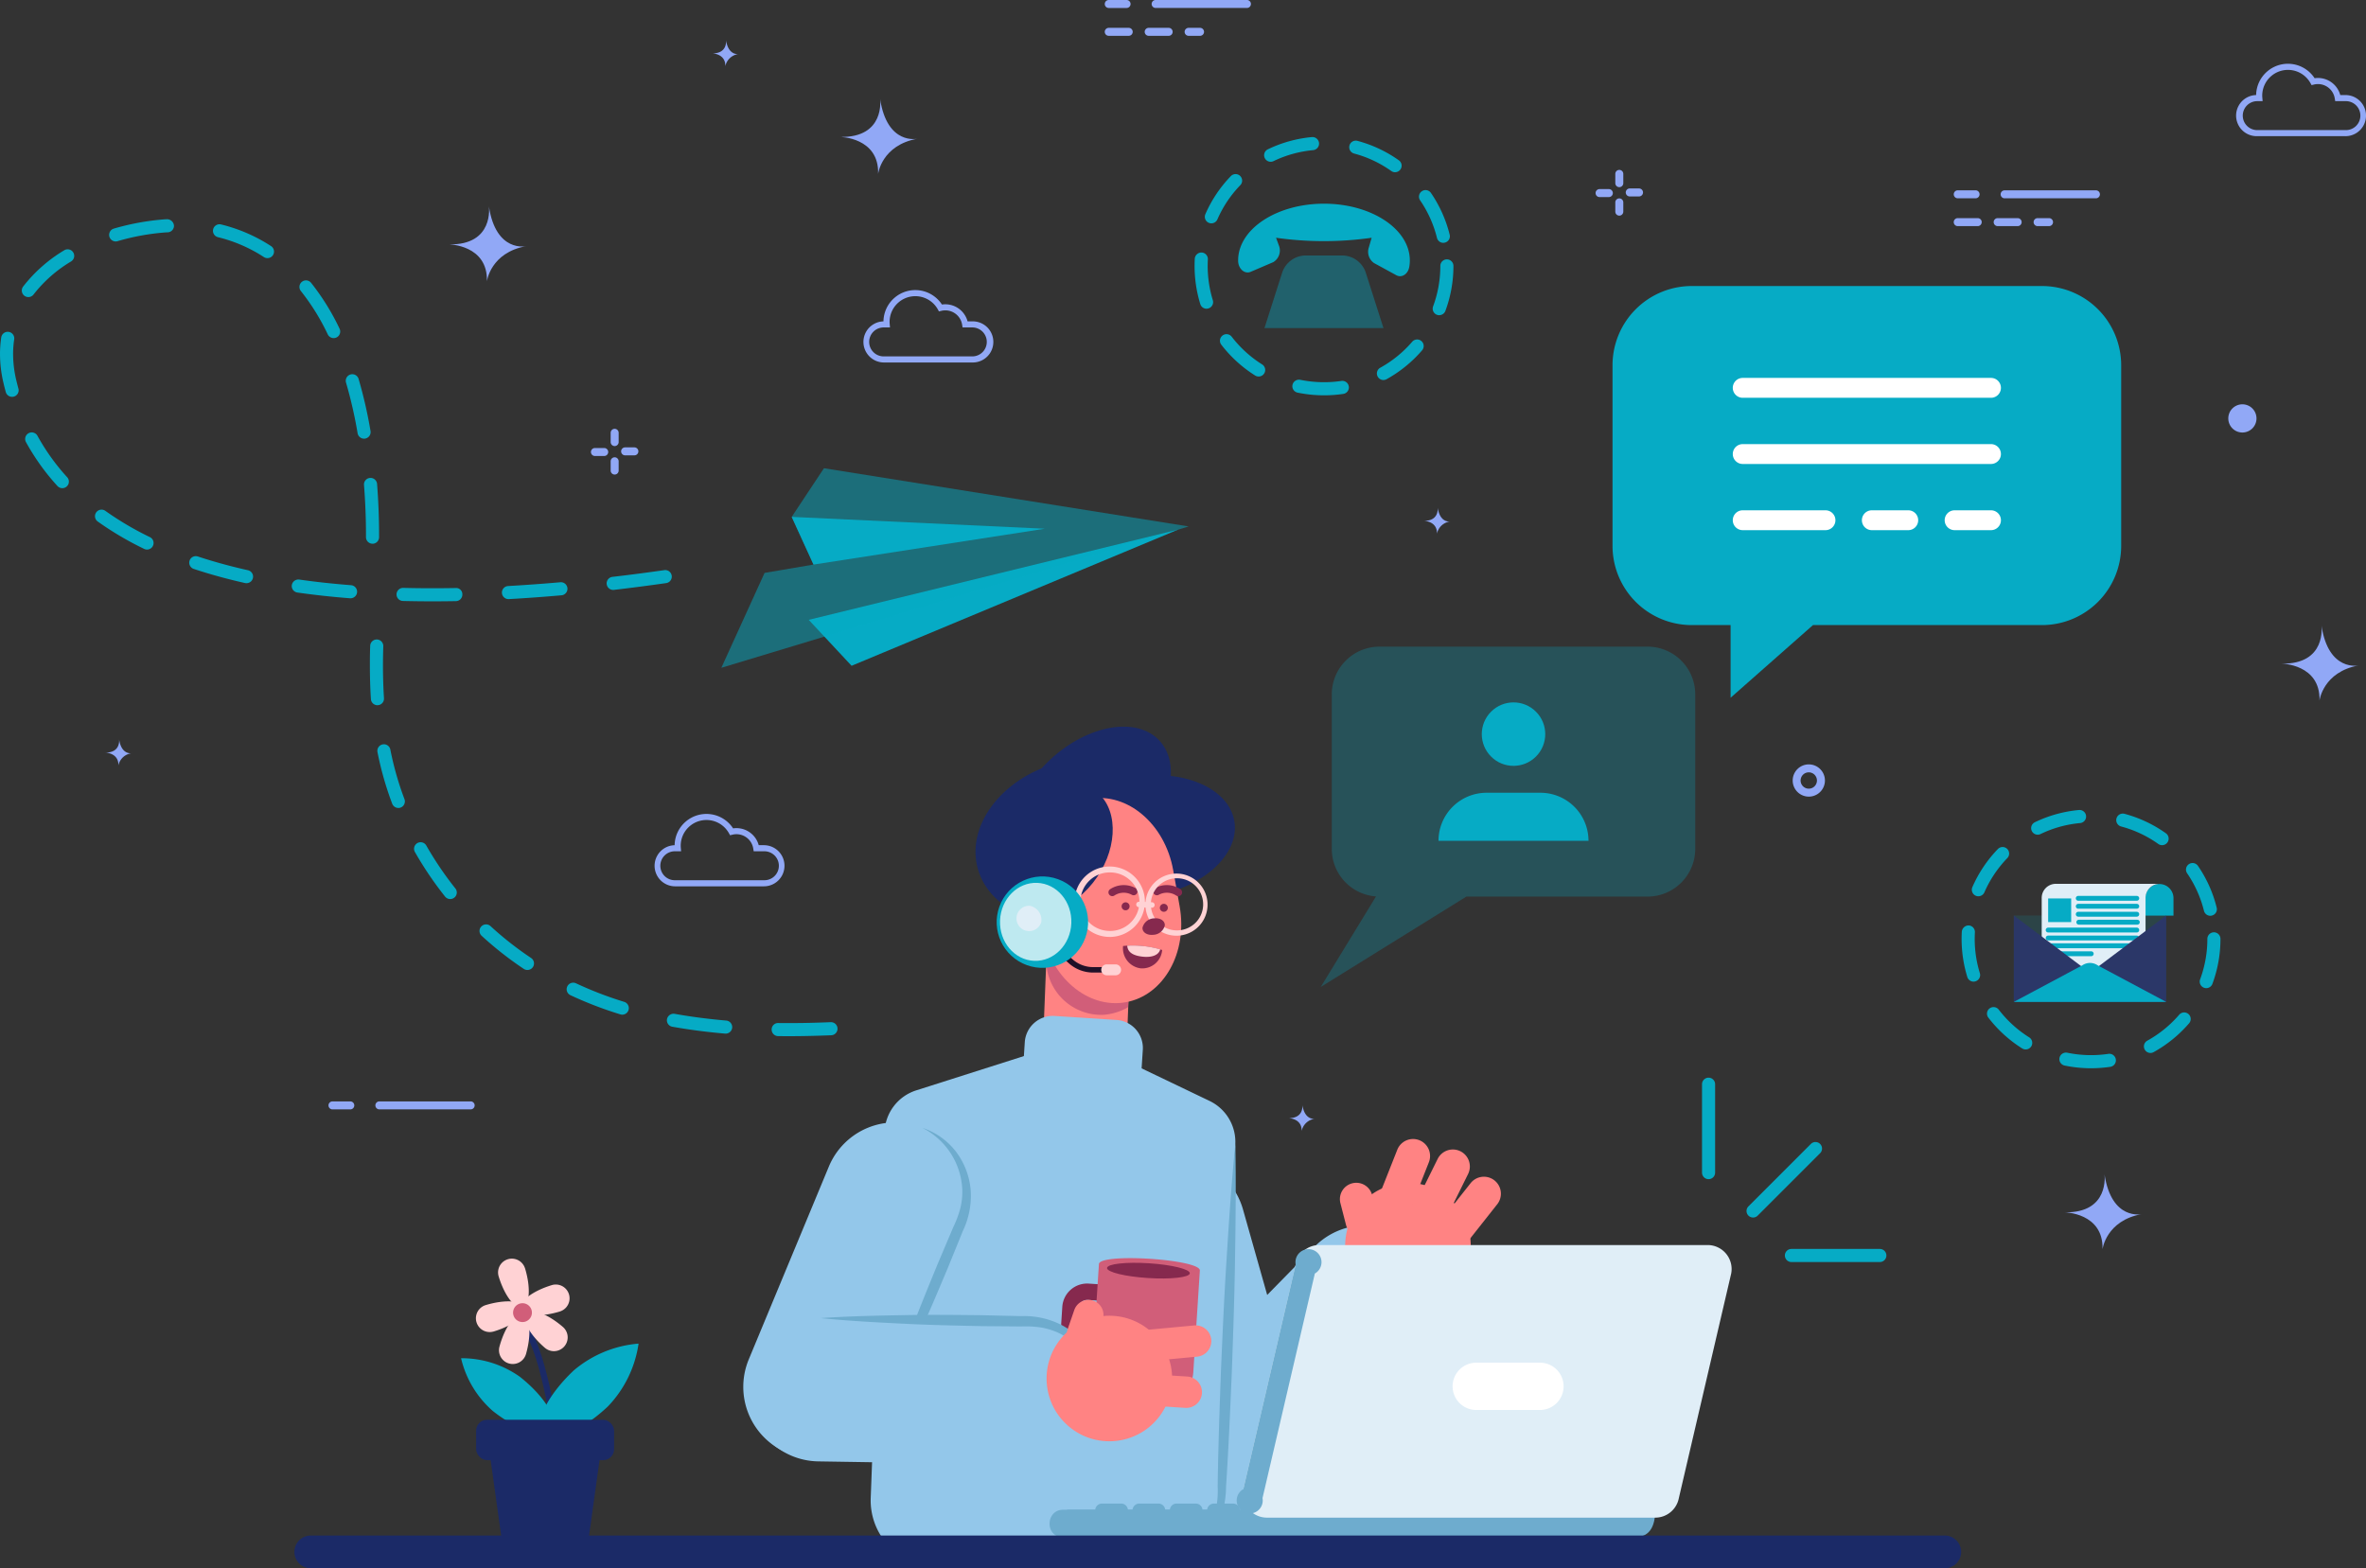<svg xmlns="http://www.w3.org/2000/svg" width="318.802" height="211.338" viewBox="0 0 318.802 211.338">
  <rect x="0" y="0" width="318.802" height="211.338" fill="#333333" stroke="none"/>
  <g id="OBJECTS" transform="translate(-91.92 -59.6)">
    <g id="Group_318" data-name="Group 318" transform="translate(91.92 59.6)">
      <g id="Group_317" data-name="Group 317">
        <g id="Group_241" data-name="Group 241" transform="translate(14.169)">
          <path id="Path_102" data-name="Path 102" d="M525.238,244.7a2.172,2.172,0,1,1-2.171-2.172A2.174,2.174,0,0,1,525.238,244.7Zm-1.077,0a1.1,1.1,0,1,0-1.095,1.1A1.1,1.1,0,0,0,524.162,244.7Z" transform="translate(-293.51 -139.52)" fill="#91a8f6"/>
          <g id="Group_233" data-name="Group 233" transform="translate(249.083 25.646)">
            <path id="Path_103" data-name="Path 103" d="M583.49,105.148h-12.3a.538.538,0,0,0,0,1.076h12.3a.538.538,0,1,0,0-1.076Z" transform="translate(-564.331 -105.146)" fill="#91a8f6"/>
            <path id="Path_104" data-name="Path 104" d="M562.37,105.144h-2.4a.538.538,0,1,0,0,1.077h2.4a.538.538,0,1,0,0-1.077Z" transform="translate(-559.428 -105.144)" fill="#91a8f6"/>
            <path id="Path_105" data-name="Path 105" d="M572.808,112.342a.538.538,0,0,1-.538.538h-1.539a.538.538,0,0,1,0-1.077h1.539A.538.538,0,0,1,572.808,112.342Zm-4.229,0a.538.538,0,0,1-.538.538h-2.691a.538.538,0,1,1,0-1.077h2.691A.538.538,0,0,1,568.579,112.342Zm-5.382,0a.538.538,0,0,1-.538.538h-2.691a.538.538,0,0,1,0-1.077h2.691A.538.538,0,0,1,563.2,112.342Z" transform="translate(-559.429 -108.054)" fill="#91a8f6"/>
          </g>
          <g id="Group_234" data-name="Group 234" transform="translate(65.457 57.787)">
            <path id="Path_106" data-name="Path 106" d="M238.583,169.04a.538.538,0,0,0-.538.538v1.248a.538.538,0,0,0,1.077,0v-1.248A.538.538,0,0,0,238.583,169.04Z" transform="translate(-235.388 -165.202)" fill="#91a8f6"/>
            <path id="Path_107" data-name="Path 107" d="M235.114,166.816h-1.249a.538.538,0,0,0,0,1.077h1.249a.538.538,0,0,0,0-1.077Z" transform="translate(-233.327 -164.23)" fill="#91a8f6"/>
            <path id="Path_108" data-name="Path 108" d="M238.583,162.224a.538.538,0,0,0-.538.538v1.248a.538.538,0,1,0,1.077,0v-1.248A.538.538,0,0,0,238.583,162.224Z" transform="translate(-235.388 -162.224)" fill="#91a8f6"/>
            <path id="Path_109" data-name="Path 109" d="M242.334,166.664h-1.249a.538.538,0,0,0,0,1.076h1.249a.538.538,0,0,0,0-1.076Z" transform="translate(-236.481 -164.164)" fill="#91a8f6"/>
          </g>
          <g id="Group_235" data-name="Group 235" transform="translate(200.825 22.895)">
            <path id="Path_110" data-name="Path 110" d="M478.984,107.076a.538.538,0,0,0-.538.538v1.248a.538.538,0,1,0,1.077,0v-1.248A.538.538,0,0,0,478.984,107.076Z" transform="translate(-475.789 -103.237)" fill="#91a8f6"/>
            <path id="Path_111" data-name="Path 111" d="M475.515,104.852h-1.249a.538.538,0,0,0,0,1.076h1.249a.538.538,0,0,0,0-1.076Z" transform="translate(-473.728 -102.266)" fill="#91a8f6"/>
            <path id="Path_112" data-name="Path 112" d="M478.984,100.259a.538.538,0,0,0-.538.538v1.248a.538.538,0,0,0,1.077,0V100.8A.538.538,0,0,0,478.984,100.259Z" transform="translate(-475.789 -100.259)" fill="#91a8f6"/>
            <path id="Path_113" data-name="Path 113" d="M482.735,104.7h-1.249a.538.538,0,0,0,0,1.076h1.249a.538.538,0,0,0,0-1.076Z" transform="translate(-476.882 -102.199)" fill="#91a8f6"/>
          </g>
          <g id="Group_236" data-name="Group 236" transform="translate(134.687)">
            <path id="Path_114" data-name="Path 114" d="M380.334,59.6h-12.3a.538.538,0,0,0,0,1.076h12.3a.538.538,0,1,0,0-1.076Z" transform="translate(-361.175 -59.602)" fill="#91a8f6"/>
            <path id="Path_115" data-name="Path 115" d="M359.214,59.6h-2.4a.538.538,0,0,0,0,1.076h2.4a.538.538,0,1,0,0-1.076Z" transform="translate(-356.272 -59.6)" fill="#91a8f6"/>
            <path id="Path_116" data-name="Path 116" d="M369.652,66.8a.538.538,0,0,1-.538.538h-1.539a.538.538,0,0,1,0-1.076h1.539A.538.538,0,0,1,369.652,66.8Zm-4.229,0a.538.538,0,0,1-.538.538h-2.691a.538.538,0,0,1,0-1.076h2.691A.538.538,0,0,1,365.422,66.8Zm-5.382,0a.538.538,0,0,1-.538.538h-2.691a.538.538,0,1,1,0-1.076H359.5A.538.538,0,0,1,360.04,66.8Z" transform="translate(-356.272 -62.51)" fill="#91a8f6"/>
          </g>
          <path id="Path_117" data-name="Path 117" d="M625.128,158.259a1.9,1.9,0,1,0,1.9-1.9A1.9,1.9,0,0,0,625.128,158.259Z" transform="translate(-339.05 -101.875)" fill="#91a8f6"/>
          <g id="Group_237" data-name="Group 237" transform="translate(30.093 148.422)">
            <path id="Path_118" data-name="Path 118" d="M182.284,324.258h12.3a.538.538,0,0,0,0-1.076h-12.3a.538.538,0,1,0,0,1.076Z" transform="translate(-175.427 -323.182)" fill="#91a8f6"/>
            <path id="Path_119" data-name="Path 119" d="M171.062,324.262h2.4a.538.538,0,0,0,0-1.076h-2.4a.538.538,0,1,0,0,1.076Z" transform="translate(-170.524 -323.184)" fill="#91a8f6"/>
          </g>
          <path id="Path_120" data-name="Path 120" d="M591.327,340.636s.735,5.242-5.389,5.121c0,0,5.26.053,5.122,4.973,0,0,.473-3.87,5.3-4.734C596.36,346,592.281,346.931,591.327,340.636Z" transform="translate(-321.928 -182.386)" fill="#91a8f6"/>
          <path id="Path_121" data-name="Path 121" d="M643.246,209.323s.735,5.242-5.389,5.121c0,0,5.26.053,5.121,4.973,0,0,.474-3.87,5.3-4.734C648.278,214.683,644.2,215.618,643.246,209.323Z" transform="translate(-344.611 -125.015)" fill="#91a8f6"/>
          <path id="Path_122" data-name="Path 122" d="M298.341,83.28s.735,5.242-5.389,5.121c0,0,5.26.054,5.122,4.973,0,0,.473-3.869,5.3-4.734C303.374,88.64,299.295,89.575,298.341,83.28Z" transform="translate(-193.921 -69.946)" fill="#91a8f6"/>
          <path id="Path_123" data-name="Path 123" d="M204.728,108.99s.735,5.242-5.388,5.121c0,0,5.26.054,5.121,4.973,0,0,.473-3.87,5.3-4.734C209.761,114.35,205.683,115.286,204.728,108.99Z" transform="translate(-153.021 -81.179)" fill="#91a8f6"/>
          <path id="Path_124" data-name="Path 124" d="M264.192,69.2s.256,1.827-1.878,1.785c0,0,1.834.019,1.784,1.734a2.081,2.081,0,0,1,1.848-1.651S264.524,71.394,264.192,69.2Z" transform="translate(-180.535 -63.794)" fill="#91a8f6"/>
          <path id="Path_125" data-name="Path 125" d="M434.483,181.07s.256,1.827-1.878,1.785c0,0,1.834.019,1.784,1.734a2.082,2.082,0,0,1,1.848-1.651S434.815,183.264,434.483,181.07Z" transform="translate(-254.936 -112.671)" fill="#91a8f6"/>
          <path id="Path_126" data-name="Path 126" d="M118.96,236.533s.256,1.827-1.878,1.785c0,0,1.833.019,1.784,1.734a2.08,2.08,0,0,1,1.848-1.65S119.292,238.727,118.96,236.533Z" transform="translate(-117.082 -136.903)" fill="#91a8f6"/>
          <path id="Path_127" data-name="Path 127" d="M402.105,324.013s.256,1.827-1.879,1.786c0,0,1.834.019,1.784,1.733a2.081,2.081,0,0,1,1.848-1.65S402.437,326.207,402.105,324.013Z" transform="translate(-240.79 -175.123)" fill="#91a8f6"/>
          <g id="Group_238" data-name="Group 238" transform="translate(74.048 109.684)">
            <path id="Path_128" data-name="Path 128" d="M263.3,264.144H251.356a2.771,2.771,0,0,1-.089-5.541,4.289,4.289,0,0,1,7.881-2.269A3.11,3.11,0,0,1,262.6,258.6h.7a2.771,2.771,0,0,1,0,5.543Zm-11.945-4.722a1.951,1.951,0,1,0,0,3.9H263.3a1.951,1.951,0,1,0,0-3.9h-1.379l-.055-.346a2.292,2.292,0,0,0-2.827-1.887l-.3.072-.151-.271a3.468,3.468,0,0,0-6.5,1.686c0,.1.007.2.015.3l.038.445Z" transform="translate(-248.584 -254.387)" fill="#91a8f6"/>
          </g>
          <g id="Group_239" data-name="Group 239" transform="translate(287.146 8.593)">
            <path id="Path_129" data-name="Path 129" d="M641.74,84.618H629.795a2.771,2.771,0,0,1-.088-5.541,4.288,4.288,0,0,1,7.88-2.269,3.112,3.112,0,0,1,3.455,2.268h.7a2.771,2.771,0,0,1,0,5.543ZM629.795,79.9a1.951,1.951,0,0,0,0,3.9H641.74a1.951,1.951,0,1,0,0-3.9h-1.379l-.055-.346a2.293,2.293,0,0,0-2.827-1.887l-.3.072-.151-.271a3.469,3.469,0,0,0-6.5,1.687c0,.1.007.2.016.3l.038.445Z" transform="translate(-627.024 -74.861)" fill="#91a8f6"/>
          </g>
          <g id="Group_240" data-name="Group 240" transform="translate(102.188 39.091)">
            <path id="Path_130" data-name="Path 130" d="M313.275,138.779H301.329a2.771,2.771,0,0,1-.088-5.541,4.288,4.288,0,0,1,7.88-2.269,3.112,3.112,0,0,1,3.455,2.268h.7a2.771,2.771,0,1,1,0,5.542Zm-11.945-4.722a1.951,1.951,0,1,0,0,3.9h11.945a1.951,1.951,0,0,0,0-3.9H311.9l-.055-.346a2.293,2.293,0,0,0-2.827-1.887l-.3.072-.151-.271a3.469,3.469,0,0,0-6.5,1.686c0,.1.007.2.016.3l.038.445Z" transform="translate(-298.558 -129.022)" fill="#91a8f6"/>
          </g>
        </g>
        <g id="Group_272" data-name="Group 272" transform="translate(100.15 93.852)">
          <g id="Group_243" data-name="Group 243" transform="translate(48.389 59.639)">
            <path id="Path_131" data-name="Path 131" d="M375.656,382.586h0a9.654,9.654,0,0,1-11.917-6.661l-7.66-27.071a9.654,9.654,0,0,1,6.661-11.918h0a9.655,9.655,0,0,1,11.918,6.661l7.66,27.072A9.653,9.653,0,0,1,375.656,382.586Z" transform="translate(-355.711 -334.1)" fill="#93c7ea"/>
            <path id="Path_132" data-name="Path 132" d="M369.47,389.463h0a9.654,9.654,0,0,1-.132-13.652l19.7-20.086a9.654,9.654,0,0,1,13.652-.132h0a9.653,9.653,0,0,1,.132,13.652l-19.7,20.086A9.654,9.654,0,0,1,369.47,389.463Z" transform="translate(-360.458 -341.205)" fill="#93c7ea"/>
            <g id="Group_242" data-name="Group 242" transform="translate(32.004)">
              <path id="Path_133" data-name="Path 133" d="M429.309,346.455A8.459,8.459,0,1,1,417.58,344.1,8.459,8.459,0,0,1,429.309,346.455Z" transform="translate(-413.099 -336.772)" fill="#ff8383"/>
              <path id="Path_134" data-name="Path 134" d="M416.052,349.914h0a2.2,2.2,0,0,1-2.684-1.585l-.75-2.911a2.2,2.2,0,0,1,1.585-2.684h0a2.2,2.2,0,0,1,2.685,1.585l.749,2.911A2.2,2.2,0,0,1,416.052,349.914Z" transform="translate(-412.547 -336.763)" fill="#ff8383"/>
              <path id="Path_135" data-name="Path 135" d="M428.086,335.314l-3,7.588a2.288,2.288,0,0,1-2.969,1.288h0a2.289,2.289,0,0,1-1.288-2.969l3-7.588a2.288,2.288,0,0,1,2.969-1.287h0A2.288,2.288,0,0,1,428.086,335.314Z" transform="translate(-416.097 -332.185)" fill="#ff8383"/>
              <path id="Path_136" data-name="Path 136" d="M437.044,338l-3.62,7.311a2.287,2.287,0,0,1-3.065,1.036h0a2.288,2.288,0,0,1-1.035-3.066l3.619-7.311a2.289,2.289,0,0,1,3.066-1.036h0A2.288,2.288,0,0,1,437.044,338Z" transform="translate(-419.773 -333.283)" fill="#ff8383"/>
              <path id="Path_137" data-name="Path 137" d="M443.107,344.92l-5.055,6.4a2.289,2.289,0,0,1-3.214.378h0a2.289,2.289,0,0,1-.378-3.214l5.054-6.4a2.289,2.289,0,0,1,3.214-.378h0A2.289,2.289,0,0,1,443.107,344.92Z" transform="translate(-421.906 -336.13)" fill="#ff8383"/>
            </g>
          </g>
          <g id="Group_263" data-name="Group 263" transform="translate(28.664 0)">
            <g id="Group_244" data-name="Group 244" transform="translate(11.495 30.649)">
              <path id="Rectangle_58" data-name="Rectangle 58" d="M0,0H11.278a0,0,0,0,1,0,0V15.814a5.639,5.639,0,0,1-5.639,5.639h0A5.639,5.639,0,0,1,0,15.814V0A0,0,0,0,1,0,0Z" transform="translate(0.843 0.613) rotate(2.253)" fill="#ff8383"/>
              <path id="Path_138" data-name="Path 138" d="M353.723,281.143l-11.269-.443-.174,4.426a7.416,7.416,0,0,0,7.69,7.829,7.772,7.772,0,0,0,3.33-1.023Z" transform="translate(-341.61 -280.7)" fill="#d15e79"/>
            </g>
            <g id="Group_262" data-name="Group 262" transform="translate(0)">
              <ellipse id="Ellipse_12" data-name="Ellipse 12" cx="14.054" cy="10.824" rx="14.054" ry="10.824" transform="translate(0 12.831) rotate(-15.799)" fill="#1b2a67"/>
              <ellipse id="Ellipse_13" data-name="Ellipse 13" cx="12.486" cy="8.128" rx="12.486" ry="8.128" transform="translate(11.527 12.966) rotate(-9.641)" fill="#1b2a67"/>
              <ellipse id="Ellipse_14" data-name="Ellipse 14" cx="12.486" cy="8.128" rx="12.486" ry="8.128" transform="matrix(0.734, -0.679, 0.679, 0.734, 3.571, 16.95)" fill="#1b2a67"/>
              <path id="Path_139" data-name="Path 139" d="M358.963,265.183c1.109,6.217-2.144,12-7.266,12.912h0c-5.121.914-10.173-3.385-11.282-9.6l-.873-4.893c-1.109-6.217,2.143-12,7.264-12.912h0c5.122-.914,10.175,3.385,11.284,9.6Z" transform="translate(-328.826 -236.886)" fill="#ff8383"/>
              <path id="Path_140" data-name="Path 140" d="M344.15,248.437c-2.833-2.564-7.763-1.324-11.012,2.77s-3.586,9.491-.753,12.055,7.763,1.324,11.012-2.77S346.983,251,344.15,248.437Z" transform="translate(-324.954 -235.372)" fill="#1b2a67"/>
              <g id="Group_261" data-name="Group 261" transform="translate(3.751 22.521)">
                <g id="Group_255" data-name="Group 255" transform="translate(12.214 0.391)">
                  <g id="Group_248" data-name="Group 248" transform="translate(4.585 2.497)">
                    <g id="Group_245" data-name="Group 245" transform="translate(0 0.003)">
                      <path id="Path_141" data-name="Path 141" d="M357.689,272.9a.513.513,0,0,1-.3-.935,3.334,3.334,0,0,1,3.434-.146.515.515,0,0,1-.519.891,2.286,2.286,0,0,0-2.33.1A.514.514,0,0,1,357.689,272.9Z" transform="translate(-357.174 -271.4)" fill="#86294e"/>
                    </g>
                    <g id="Group_246" data-name="Group 246" transform="translate(6.006)">
                      <path id="Path_142" data-name="Path 142" d="M371.235,272.9a.507.507,0,0,1-.291-.091h0a2.286,2.286,0,0,0-2.33-.1.515.515,0,0,1-.519-.891,3.315,3.315,0,0,1,3.434.146.514.514,0,0,1-.294.937Z" transform="translate(-367.84 -271.395)" fill="#86294e"/>
                    </g>
                    <g id="Group_247" data-name="Group 247" transform="translate(1.765 2.335)">
                      <path id="Path_143" data-name="Path 143" d="M361.382,276.1a.537.537,0,1,1-.516-.557A.537.537,0,0,1,361.382,276.1Z" transform="translate(-360.308 -275.541)" fill="#86294e"/>
                    </g>
                    <path id="Path_144" data-name="Path 144" d="M370.535,276.459a.537.537,0,1,1-.516-.557A.537.537,0,0,1,370.535,276.459Z" transform="translate(-362.542 -273.364)" fill="#86294e"/>
                  </g>
                  <g id="Group_252" data-name="Group 252">
                    <g id="Group_249" data-name="Group 249" transform="translate(9.599 0.877)">
                      <path id="Path_145" data-name="Path 145" d="M370.31,276.972c-.057,0-.114,0-.172,0a4.187,4.187,0,1,1,.172,0Zm-.009-7.739a3.512,3.512,0,0,0-.135,7.022,3.564,3.564,0,0,0,2.523-.931,3.511,3.511,0,0,0-2.245-6.088Z" transform="translate(-366.079 -268.519)" fill="#ffd2d4"/>
                    </g>
                    <g id="Group_250" data-name="Group 250">
                      <path id="Path_146" data-name="Path 146" d="M353.783,276.454c-.064,0-.128,0-.191,0a4.745,4.745,0,0,1-3.035-8.226,4.747,4.747,0,0,1,6.706.263,4.747,4.747,0,0,1-3.479,7.968Zm-.01-8.689a3.942,3.942,0,0,0-3.935,3.788h0a3.947,3.947,0,0,0,3.786,4.094,3.943,3.943,0,1,0,.31-7.879C353.879,267.766,353.826,267.766,353.773,267.766Z" transform="translate(-349.032 -266.962)" fill="#ffd2d4"/>
                    </g>
                    <g id="Group_251" data-name="Group 251" transform="translate(8.319 4.752)">
                      <path id="Path_147" data-name="Path 147" d="M364.159,276.137l1.746.069a.367.367,0,0,0,.382-.353h0a.367.367,0,0,0-.352-.382l-1.746-.069a.368.368,0,0,0-.382.353h0A.368.368,0,0,0,364.159,276.137Z" transform="translate(-363.806 -275.401)" fill="#ffd2d4"/>
                    </g>
                  </g>
                  <g id="Group_253" data-name="Group 253" transform="translate(9.164 6.981)">
                    <path id="Path_148" data-name="Path 148" d="M368.311,280.34a1.665,1.665,0,0,1-1.59,1.248c-.829.076-1.46-.359-1.411-.972a1.665,1.665,0,0,1,1.591-1.249C367.729,279.291,368.36,279.727,368.311,280.34Z" transform="translate(-365.307 -279.359)" fill="#86294e"/>
                  </g>
                  <g id="Group_254" data-name="Group 254" transform="translate(6.546 10.656)">
                    <path id="Path_149" data-name="Path 149" d="M365.927,286.492a2.693,2.693,0,0,1-2.893,2.467,2.73,2.73,0,0,1-2.376-3.011A13.35,13.35,0,0,1,365.927,286.492Z" transform="translate(-360.657 -285.887)" fill="#86294e"/>
                    <path id="Path_150" data-name="Path 150" d="M363.691,287.382c-1.219-.141-1.97-.559-2.042-1.475a13.278,13.278,0,0,1,4.447.494C365.888,287.226,364.886,287.519,363.691,287.382Z" transform="translate(-361.09 -285.886)" fill="#ffd2d4"/>
                  </g>
                </g>
                <g id="Group_260" data-name="Group 260" transform="translate(0 0)">
                  <g id="Group_258" data-name="Group 258" transform="translate(9.407 11.062)">
                    <g id="Group_256" data-name="Group 256">
                      <path id="Path_151" data-name="Path 151" d="M352.4,289.538h0l-3.03,0a4.919,4.919,0,0,1-3.3-1.271l-1.9-1.711a.368.368,0,0,1,.493-.546l1.9,1.711a4.187,4.187,0,0,0,2.811,1.082l3.03,0a.368.368,0,1,1,0,.735Z" transform="translate(-344.047 -285.912)" fill="#201028"/>
                    </g>
                    <g id="Group_257" data-name="Group 257" transform="translate(6.387 2.521)">
                      <path id="Path_152" data-name="Path 152" d="M357.354,291.862h-1.229a.736.736,0,0,1,0-1.471h0l1.228,0a.735.735,0,0,1,0,1.471Z" transform="translate(-355.39 -290.389)" fill="#ffd2d4"/>
                    </g>
                  </g>
                  <g id="Group_259" data-name="Group 259">
                    <circle id="Ellipse_15" data-name="Ellipse 15" cx="6.16" cy="6.16" r="6.16" transform="matrix(0.341, -0.94, 0.94, 0.341, 0, 11.584)" fill="#06abc5"/>
                    <ellipse id="Ellipse_16" data-name="Ellipse 16" cx="5.259" cy="4.808" rx="5.259" ry="4.808" transform="matrix(0.039, -0.999, 0.999, 0.039, 1.978, 12.92)" fill="#bee9f0"/>
                    <path id="Path_153" data-name="Path 153" d="M338.521,278.565a1.706,1.706,0,1,1-1.568-2.194A1.938,1.938,0,0,1,338.521,278.565Z" transform="translate(-330.782 -270.681)" fill="#e0eef7"/>
                  </g>
                </g>
              </g>
            </g>
          </g>
          <g id="Group_264" data-name="Group 264" transform="translate(17.168 42.814)">
            <path id="Path_154" data-name="Path 154" d="M338.284,378.445l-29.467.83a8.9,8.9,0,0,1-8.545-9.244l1.862-49.312a6.128,6.128,0,0,1,4.264-5.6l21.967-6.995,17.56,8.416a6.127,6.127,0,0,1,3.475,5.767L347.529,369.9A8.9,8.9,0,0,1,338.284,378.445Z" transform="translate(-300.266 -304.847)" fill="#93c7ea"/>
            <path id="Path_155" data-name="Path 155" d="M378.9,333.313c.1,5.142.042,10.278-.042,15.412-.068,5.135-.251,10.266-.434,15.4-.219,5.129-.44,10.258-.774,15.383a13.7,13.7,0,0,1-.609,3.924,8.933,8.933,0,0,1-9.257,6.021,8.937,8.937,0,0,0,6.626-3.109,8.36,8.36,0,0,0,1.747-3.2,12.75,12.75,0,0,0,.363-3.684c.068-5.135.251-10.266.436-15.4.22-5.129.441-10.258.777-15.383C378.05,343.556,378.395,338.432,378.9,333.313Z" transform="translate(-329.764 -315.852)" fill="#6eacce"/>
            <path id="Rectangle_59" data-name="Rectangle 59" d="M3.786,0H12.15a3.787,3.787,0,0,1,3.787,3.787V11.6a0,0,0,0,1,0,0H0a0,0,0,0,1,0,0V3.786A3.786,3.786,0,0,1,3.786,0Z" transform="translate(21.008 0) rotate(3.691)" fill="#93c7ea"/>
          </g>
          <g id="Group_271" data-name="Group 271" transform="translate(0 57.402)">
            <g id="Group_265" data-name="Group 265">
              <path id="Path_156" data-name="Path 156" d="M275.731,372.766h0a9.653,9.653,0,0,1-5.213-12.618l10.791-25.983a9.654,9.654,0,0,1,12.618-5.213h0a9.654,9.654,0,0,1,5.213,12.618l-10.791,25.983A9.654,9.654,0,0,1,275.731,372.766Z" transform="translate(-269.777 -328.212)" fill="#93c7ea"/>
              <path id="Path_157" data-name="Path 157" d="M308.337,329.528a9.489,9.489,0,0,1,4.46,3.133,9.973,9.973,0,0,1,2.029,5.214,10.934,10.934,0,0,1-1.047,5.531l-2.038,5.014c-1.4,3.326-2.8,6.65-4.308,9.93l-2.265,4.92c-.8,1.619-1.563,3.258-2.409,4.859.538-1.729,1.164-3.423,1.743-5.135l1.886-5.077c1.26-3.384,2.626-6.723,3.995-10.061l2.113-4.983a14.079,14.079,0,0,0,.914-2.424,9.37,9.37,0,0,0,.292-2.51A9.807,9.807,0,0,0,308.337,329.528Z" transform="translate(-284.187 -328.787)" fill="#6eacce"/>
            </g>
            <g id="Group_270" data-name="Group 270" transform="translate(0.603 18.293)">
              <g id="Group_268" data-name="Group 268" transform="translate(42.234)">
                <g id="Group_266" data-name="Group 266" transform="translate(0 3.42)">
                  <path id="Path_158" data-name="Path 158" d="M353.9,376l-4.916-.317a3.353,3.353,0,0,1-3.126-3.558l.143-2.216a3.353,3.353,0,0,1,3.557-3.126l4.916.317Zm-4.484-7.015a1.144,1.144,0,0,0-1.213,1.066l-.143,2.216a1.143,1.143,0,0,0,1.066,1.213l2.714.175.29-4.5Z" transform="translate(-345.851 -366.774)" fill="#86294e"/>
                </g>
                <g id="Group_267" data-name="Group 267" transform="translate(4.194)">
                  <path id="Path_159" data-name="Path 159" d="M361.935,380.414l-4.252-.274a4.685,4.685,0,0,1-4.374-4.977l.882-13.669c.1-1.525,13.7-.648,13.6.877l-.881,13.669A4.685,4.685,0,0,1,361.935,380.414Z" transform="translate(-353.299 -360.699)" fill="#d15e79"/>
                  <path id="Path_160" data-name="Path 160" d="M367.978,363.227c-.035.55-2.561.833-5.641.635s-5.547-.8-5.512-1.354,2.561-.833,5.641-.635S368.014,362.677,367.978,363.227Z" transform="translate(-354.84 -361.184)" fill="#86294e"/>
                </g>
              </g>
              <path id="Path_161" data-name="Path 161" d="M270.849,384.55h0a9.653,9.653,0,0,1,9.805-9.5l28.13.444a9.654,9.654,0,0,1,9.5,9.805h0a9.654,9.654,0,0,1-9.805,9.5l-28.13-.444A9.654,9.654,0,0,1,270.849,384.55Z" transform="translate(-270.848 -366.968)" fill="#93c7ea"/>
              <path id="Path_162" data-name="Path 162" d="M288.263,374.71c3.612-.247,7.222-.332,10.831-.392,3.609-.078,7.217-.039,10.825,0l5.411.124a10.961,10.961,0,0,1,5.491,1.24,9.991,9.991,0,0,1,3.977,3.939,9.5,9.5,0,0,1,1.1,5.34,9.81,9.81,0,0,0-5.581-8.268,9.485,9.485,0,0,0-2.417-.732,14.151,14.151,0,0,0-2.588-.126l-5.412-.047c-3.607-.075-7.214-.151-10.82-.343C295.471,375.27,291.866,375.071,288.263,374.71Z" transform="translate(-278.457 -366.63)" fill="#6eacce"/>
              <g id="Group_269" data-name="Group 269" transform="translate(36.813 4.309)">
                <circle id="Ellipse_17" data-name="Ellipse 17" cx="8.459" cy="8.459" r="8.459" transform="translate(0 13.019) rotate(-50.316)" fill="#ff8383"/>
                <path id="Path_163" data-name="Path 163" d="M348.552,377.23h0a2.022,2.022,0,0,1-1.25-2.573l.9-2.607a2.023,2.023,0,0,1,2.573-1.25h0a2.022,2.022,0,0,1,1.25,2.573l-.9,2.607A2.023,2.023,0,0,1,348.552,377.23Z" transform="translate(-341.015 -369.372)" fill="#ff8383"/>
                <path id="Path_164" data-name="Path 164" d="M370.754,381l-7.507.7a2.115,2.115,0,0,1-2.3-1.909h0a2.115,2.115,0,0,1,1.91-2.3l7.507-.7a2.114,2.114,0,0,1,2.3,1.909h0A2.115,2.115,0,0,1,370.754,381Z" transform="translate(-347.021 -372.032)" fill="#ff8383"/>
                <path id="Path_165" data-name="Path 165" d="M368.175,392.874l-7.524-.485a2.114,2.114,0,0,1-1.974-2.246h0a2.114,2.114,0,0,1,2.246-1.974l7.523.485a2.114,2.114,0,0,1,1.974,2.246h0A2.114,2.114,0,0,1,368.175,392.874Z" transform="translate(-346.032 -377.008)" fill="#ff8383"/>
              </g>
            </g>
          </g>
        </g>
        <g id="Group_282" data-name="Group 282" transform="translate(141.421 145.227)">
          <g id="Group_277" data-name="Group 277" transform="translate(87.915)">
            <g id="Group_273" data-name="Group 273" transform="translate(5.998 8.657)">
              <path id="Path_166" data-name="Path 166" d="M510.732,343.072a.882.882,0,0,1-.624-1.506l8.423-8.424a.882.882,0,0,1,1.247,1.247l-8.423,8.424A.876.876,0,0,1,510.732,343.072Z" transform="translate(-509.85 -332.883)" fill="#06abc5"/>
            </g>
            <g id="Group_276" data-name="Group 276">
              <g id="Group_274" data-name="Group 274">
                <path id="Path_167" data-name="Path 167" d="M500.081,331.185a.882.882,0,0,1-.882-.882V318.391a.882.882,0,1,1,1.764,0V330.3A.882.882,0,0,1,500.081,331.185Z" transform="translate(-499.199 -317.509)" fill="#06abc5"/>
              </g>
              <g id="Group_275" data-name="Group 275" transform="translate(11.165 23.079)">
                <path id="Path_168" data-name="Path 168" d="M531.823,360.259H519.909a.882.882,0,1,1,0-1.764h11.913a.882.882,0,1,1,0,1.764Z" transform="translate(-519.027 -358.495)" fill="#06abc5"/>
              </g>
            </g>
          </g>
          <g id="Group_281" data-name="Group 281" transform="translate(0 22.553)">
            <g id="Group_279" data-name="Group 279">
              <path id="Path_169" data-name="Path 169" d="M350.992,424.576h72.887c2.033,0,2.659-1.647,2.659-3.681H347.31A3.681,3.681,0,0,0,350.992,424.576Z" transform="translate(-344.923 -385.231)" fill="#6eacce"/>
              <path id="Path_170" data-name="Path 170" d="M344.913,420.9h25.836a3.954,3.954,0,0,1-4.181,3.681H344.8C342.421,424.542,342.531,420.9,344.913,420.9Z" transform="translate(-343.07 -385.231)" fill="#6eacce"/>
              <g id="Group_278" data-name="Group 278" transform="translate(26.054)">
                <path id="Path_171" data-name="Path 171" d="M392.576,394.295H444.9a3.235,3.235,0,0,0,3.178-2.632l7.053-30.263a3.235,3.235,0,0,0-3.179-3.84H399.63a3.236,3.236,0,0,0-3.18,2.632L389.4,390.454A3.236,3.236,0,0,0,392.576,394.295Z" transform="translate(-389.34 -357.56)" fill="#e0eef7"/>
                <path id="Path_172" data-name="Path 172" d="M396.45,360.666a1.754,1.754,0,1,1,2.581,1.207l-7.051,30.263a1.754,1.754,0,1,1-2.582-1.208Z" transform="translate(-389.34 -358.034)" fill="#6eacce"/>
                <path id="Path_173" data-name="Path 173" d="M451.278,392.089H442.7a3.188,3.188,0,0,1-3.188-3.188h0a3.188,3.188,0,0,1,3.188-3.187h8.581a3.188,3.188,0,0,1,3.188,3.187h0A3.188,3.188,0,0,1,451.278,392.089Z" transform="translate(-411.259 -369.861)" fill="#fff"/>
              </g>
            </g>
            <g id="Group_280" data-name="Group 280" transform="translate(6.149 34.839)">
              <path id="Path_174" data-name="Path 174" d="M357.484,421.27h-2.575a.919.919,0,0,1-.919-.92h0a.919.919,0,0,1,.919-.919h2.575a.919.919,0,0,1,.92.919h0A.919.919,0,0,1,357.484,421.27Z" transform="translate(-353.99 -419.431)" fill="#6eacce"/>
              <path id="Path_175" data-name="Path 175" d="M366.41,421.27h-2.574a.919.919,0,0,1-.92-.92h0a.919.919,0,0,1,.92-.919h2.574a.919.919,0,0,1,.92.919h0A.919.919,0,0,1,366.41,421.27Z" transform="translate(-357.89 -419.431)" fill="#6eacce"/>
              <path id="Path_176" data-name="Path 176" d="M375.336,421.27h-2.574a.919.919,0,0,1-.92-.92h0a.919.919,0,0,1,.92-.919h2.574a.919.919,0,0,1,.919.919h0A.919.919,0,0,1,375.336,421.27Z" transform="translate(-361.79 -419.431)" fill="#6eacce"/>
              <path id="Path_177" data-name="Path 177" d="M384.262,421.27h-2.574a.919.919,0,0,1-.92-.92h0a.919.919,0,0,1,.92-.919h2.574a.919.919,0,0,1,.919.919h0A.919.919,0,0,1,384.262,421.27Z" transform="translate(-365.689 -419.431)" fill="#6eacce"/>
            </g>
          </g>
        </g>
        <path id="Path_178" data-name="Path 178" d="M384.746,431.491H164.576a2.206,2.206,0,0,1-2.207-2.206h0a2.207,2.207,0,0,1,2.207-2.207H384.746a2.207,2.207,0,0,1,2.206,2.207h0A2.206,2.206,0,0,1,384.746,431.491Z" transform="translate(-122.7 -220.153)" fill="#1b2a67"/>
        <g id="Group_289" data-name="Group 289" transform="translate(62.126 169.59)">
          <g id="Group_287" data-name="Group 287">
            <path id="Path_179" data-name="Path 179" d="M221.282,391.216s-1.621-12.175-4.554-15.168" transform="translate(-208.575 -367.447)" fill="none" stroke="#1b2a67" stroke-linecap="round" stroke-miterlimit="10" stroke-width="0.827"/>
            <g id="Group_285" data-name="Group 285" transform="translate(1.976)">
              <path id="Path_180" data-name="Path 180" d="M214.73,362.131c.784,2.595.623,4.938-.358,5.235s-2.412-1.566-3.2-4.161c-.008-.026-.016-.052-.023-.078a1.857,1.857,0,0,1,3.553-1.073C214.714,362.079,214.722,362.1,214.73,362.131Z" transform="translate(-208.079 -360.774)" fill="#ffd2d4"/>
              <g id="Group_283" data-name="Group 283" transform="translate(0 3.494)">
                <path id="Path_181" data-name="Path 181" d="M221.752,370.64c-2.595.784-4.938.623-5.235-.358s1.567-2.412,4.161-3.2l.078-.023a1.857,1.857,0,0,1,1.074,3.553Z" transform="translate(-210.445 -366.979)" fill="#ffd2d4"/>
                <path id="Path_182" data-name="Path 182" d="M208.189,375.1c2.594-.784,4.457-2.215,4.161-3.2s-2.64-1.142-5.235-.358l-.077.024a1.857,1.857,0,0,0,1.073,3.553Z" transform="translate(-205.759 -368.757)" fill="#ffd2d4"/>
              </g>
              <g id="Group_284" data-name="Group 284" transform="translate(3.129 7.123)">
                <path id="Path_183" data-name="Path 183" d="M214.984,379.405c.729-2.611.52-4.95-.467-5.226s-2.379,1.616-3.109,4.227c-.007.026-.014.052-.021.078a1.856,1.856,0,0,0,3.575,1C214.969,379.457,214.977,379.431,214.984,379.405Z" transform="translate(-211.315 -373.742)" fill="#ffd2d4"/>
                <path id="Path_184" data-name="Path 184" d="M220.185,378.33c-2.053-1.77-3.174-3.834-2.5-4.611s2.876.029,4.929,1.8l.061.053a1.857,1.857,0,0,1-2.424,2.811Z" transform="translate(-214.011 -373.424)" fill="#ffd2d4"/>
              </g>
              <path id="Path_185" data-name="Path 185" d="M217.179,372.384a1.269,1.269,0,1,1-1.582-.848A1.269,1.269,0,0,1,217.179,372.384Z" transform="translate(-209.663 -365.452)" fill="#d15e79"/>
            </g>
            <g id="Group_286" data-name="Group 286" transform="translate(0 11.475)">
              <path id="Path_186" data-name="Path 186" d="M210.172,387.145c3.371,2.656,5.289,5.842,4.284,7.118s-4.551.156-7.922-2.5a13.528,13.528,0,0,1-4.285-7.118A13.535,13.535,0,0,1,210.172,387.145Z" transform="translate(-202.249 -382.677)" fill="#06abc5"/>
              <path id="Path_187" data-name="Path 187" d="M230.262,389.639c-3.558,3.342-7.467,4.96-8.731,3.613s.6-5.146,4.154-8.488a15.393,15.393,0,0,1,8.731-3.613A15.39,15.39,0,0,1,230.262,389.639Z" transform="translate(-210.5 -381.152)" fill="#06abc5"/>
            </g>
          </g>
          <g id="Group_288" data-name="Group 288" transform="translate(2.029 21.734)">
            <path id="Path_188" data-name="Path 188" d="M222.084,417.02H210.441L208.4,402.373h15.718Z" transform="translate(-206.967 -400.683)" fill="#1b2a67"/>
            <rect id="Rectangle_60" data-name="Rectangle 60" width="18.59" height="5.446" rx="1.469" fill="#1b2a67"/>
          </g>
        </g>
        <g id="Group_316" data-name="Group 316" transform="translate(0 18.466)">
          <g id="Group_293" data-name="Group 293" transform="translate(0 11.077)">
            <g id="Group_290" data-name="Group 290" transform="translate(97.197 33.555)">
              <path id="Path_189" data-name="Path 189" d="M285.44,198.5l5.774,6.192,44.007-18.355Z" transform="translate(-273.667 -178.07)" fill="#06abc5"/>
              <path id="Path_190" data-name="Path 190" d="M278.358,171.655l-4.346,6.557,2.939,6.426-6.592,1.121-5.826,12.79L327.5,179.5Z" transform="translate(-264.533 -171.655)" fill="#06abc5" opacity="0.49"/>
              <path id="Path_191" data-name="Path 191" d="M284.306,189.726l-2.939-6.426,34.105,1.595Z" transform="translate(-271.888 -176.743)" fill="#06abc5"/>
            </g>
            <g id="Group_291" data-name="Group 291" transform="translate(49.84 56.635)">
              <path id="Path_192" data-name="Path 192" d="M236.892,266.1q-.726,0-1.454-.009a.881.881,0,0,1-.872-.892.863.863,0,0,1,.893-.872c2.285.026,4.554-.01,7.043-.115h.038a.882.882,0,0,1,.037,1.764C240.582,266.055,238.722,266.1,236.892,266.1Zm-8.526-.348a.711.711,0,0,1-.078,0c-2.43-.208-4.822-.52-7.108-.926a.882.882,0,0,1-.714-1.024.9.9,0,0,1,1.024-.714c2.232.4,4.571.7,6.95.906a.882.882,0,0,1-.075,1.761ZM214.438,263.2a.852.852,0,0,1-.259-.04,51.035,51.035,0,0,1-6.727-2.586.882.882,0,1,1,.75-1.6,49.587,49.587,0,0,0,6.495,2.5.883.883,0,0,1-.258,1.727Zm-12.783-6.021a.879.879,0,0,1-.489-.148,46.8,46.8,0,0,1-5.679-4.461.882.882,0,1,1,1.2-1.3,45.078,45.078,0,0,0,5.463,4.291.882.882,0,0,1-.491,1.617Zm-10.4-9.558a.885.885,0,0,1-.691-.332,47.089,47.089,0,0,1-4.051-5.981.883.883,0,1,1,1.534-.873,45.251,45.251,0,0,0,3.9,5.753.882.882,0,0,1-.691,1.433Zm-6.991-12.277a.884.884,0,0,1-.826-.572,43.321,43.321,0,0,1-1.984-6.956.883.883,0,0,1,1.733-.34,41.537,41.537,0,0,0,1.9,6.672.884.884,0,0,1-.826,1.2ZM181.448,221.5a.883.883,0,0,1-.88-.826c-.092-1.442-.137-2.961-.137-4.511V215.8q0-1.15.041-2.306a.882.882,0,0,1,.882-.853h.029a.882.882,0,0,1,.853.911q-.036,1.129-.042,2.251v.355c0,1.514.046,2.994.135,4.4a.881.881,0,0,1-.824.937Z" transform="translate(-180.431 -212.643)" fill="#06abc5"/>
            </g>
            <g id="Group_292" data-name="Group 292">
              <path id="Path_193" data-name="Path 193" d="M150.2,163.558q-2.021,0-3.978-.049a.882.882,0,0,1,.023-1.764h.023q3.417.086,7.051.019a.835.835,0,0,1,.9.865.88.88,0,0,1-.865.9Q151.755,163.558,150.2,163.558Zm10.222-.3a.882.882,0,0,1-.047-1.762c2.282-.13,4.653-.3,7.046-.511a.882.882,0,1,1,.155,1.758c-2.412.213-4.8.387-7.1.515Zm-21.257-.112h-.07c-2.457-.191-4.847-.453-7.106-.776a.882.882,0,0,1-.748-1,.9.9,0,0,1,1-.748c2.221.318,4.574.574,6.994.761a.883.883,0,0,1-.068,1.762Zm35.386-1.127a.882.882,0,0,1-.1-1.759q3.439-.4,7.011-.911a.883.883,0,0,1,.25,1.747q-3.6.513-7.057.916A.8.8,0,0,1,174.549,162.023Zm-49.414-.905a.913.913,0,0,1-.194-.021c-1.706-.383-3.37-.814-4.943-1.283q-1-.3-1.975-.622a.882.882,0,0,1,.554-1.675q.946.312,1.924.6c1.536.457,3.159.878,4.825,1.252a.883.883,0,0,1-.191,1.745Zm-13.406-4.533a.878.878,0,0,1-.385-.09,42.936,42.936,0,0,1-6.231-3.672.883.883,0,1,1,1.026-1.436,41.316,41.316,0,0,0,5.974,3.52.883.883,0,0,1-.385,1.678Zm30.384-.789a.883.883,0,0,1-.882-.882V154.6c0-2.225-.089-4.486-.266-6.722a.883.883,0,0,1,1.761-.138c.178,2.28.269,4.589.269,6.86v.313A.883.883,0,0,1,142.112,155.795Zm-41.8-7.485a.881.881,0,0,1-.652-.287,30.713,30.713,0,0,1-4.242-5.918.883.883,0,1,1,1.549-.85,28.907,28.907,0,0,0,4,5.578.882.882,0,0,1-.652,1.477Zm40.659-6.669a.883.883,0,0,1-.869-.733,60.124,60.124,0,0,0-1.559-6.821.882.882,0,1,1,1.692-.5,62,62,0,0,1,1.608,7.019.885.885,0,0,1-.721,1.02A.916.916,0,0,1,140.976,141.642ZM93.549,136a.882.882,0,0,1-.85-.648q-.164-.595-.307-1.2a17.091,17.091,0,0,1-.471-3.912,15.038,15.038,0,0,1,.169-2.264.882.882,0,0,1,1.744.264,13.379,13.379,0,0,0-.149,2,15.326,15.326,0,0,0,.425,3.506c.091.382.187.761.291,1.135a.881.881,0,0,1-.615,1.086A.905.905,0,0,1,93.549,136Zm43.335-7.915a.884.884,0,0,1-.8-.5,29.9,29.9,0,0,0-3.622-5.842.883.883,0,0,1,1.377-1.106,31.813,31.813,0,0,1,3.837,6.183.885.885,0,0,1-.8,1.266ZM95.74,122.555a.873.873,0,0,1-.534-.18.883.883,0,0,1-.168-1.237,20,20,0,0,1,5.527-4.883.883.883,0,1,1,.922,1.506,18.241,18.241,0,0,0-5.044,4.446A.88.88,0,0,1,95.74,122.555Zm32.217-5.248a.877.877,0,0,1-.483-.144,19.943,19.943,0,0,0-6.186-2.678.883.883,0,0,1,.422-1.715,21.738,21.738,0,0,1,6.732,2.916.882.882,0,0,1-.485,1.62Zm-20.448-2.25a.883.883,0,0,1-.25-1.73,33.309,33.309,0,0,1,6.938-1.254l.266-.008a.94.94,0,0,1,.9.865.881.881,0,0,1-.865.9l-.192.007a31.416,31.416,0,0,0-6.547,1.184A.9.9,0,0,1,107.509,115.057Z" transform="translate(-91.92 -112.065)" fill="#06abc5"/>
            </g>
          </g>
          <g id="Group_303" data-name="Group 303" transform="translate(177.96 20.079)">
            <g id="Group_300" data-name="Group 300" transform="translate(39.32)">
              <path id="Path_194" data-name="Path 194" d="M488.467,128.051h47.178a10.678,10.678,0,0,1,10.678,10.679v24.334a10.678,10.678,0,0,1-10.678,10.678H504.794l-11.1,9.791v-9.791h-5.231a10.678,10.678,0,0,1-10.679-10.678V138.73A10.679,10.679,0,0,1,488.467,128.051Z" transform="translate(-477.788 -128.051)" fill="#06abc5"/>
              <g id="Group_299" data-name="Group 299" transform="translate(16.204 12.382)">
                <g id="Group_294" data-name="Group 294">
                  <path id="Path_195" data-name="Path 195" d="M507.9,152.719h33.452a1.339,1.339,0,0,0,0-2.678H507.9a1.339,1.339,0,0,0,0,2.678Z" transform="translate(-506.564 -150.041)" fill="#fff"/>
                </g>
                <g id="Group_295" data-name="Group 295" transform="translate(0 8.921)">
                  <path id="Path_196" data-name="Path 196" d="M507.9,168.56h33.452a1.338,1.338,0,0,0,0-2.677H507.9a1.338,1.338,0,0,0,0,2.677Z" transform="translate(-506.564 -165.883)" fill="#fff"/>
                </g>
                <g id="Group_296" data-name="Group 296" transform="translate(28.546 17.841)">
                  <path id="Path_197" data-name="Path 197" d="M558.6,184.4H563.5a1.339,1.339,0,0,0,0-2.678H558.6a1.339,1.339,0,0,0,0,2.678Z" transform="translate(-557.258 -181.724)" fill="#fff"/>
                </g>
                <g id="Group_297" data-name="Group 297" transform="translate(17.395 17.841)">
                  <path id="Path_198" data-name="Path 198" d="M538.794,184.4H543.7a1.339,1.339,0,0,0,0-2.678h-4.906a1.339,1.339,0,0,0,0,2.678Z" transform="translate(-537.456 -181.724)" fill="#fff"/>
                </g>
                <g id="Group_298" data-name="Group 298" transform="translate(0 17.841)">
                  <path id="Path_199" data-name="Path 199" d="M507.9,184.4h11.151a1.339,1.339,0,0,0,0-2.678H507.9a1.339,1.339,0,0,0,0,2.678Z" transform="translate(-506.564 -181.724)" fill="#fff"/>
                </g>
              </g>
            </g>
            <g id="Group_302" data-name="Group 302" transform="translate(0 48.595)">
              <path id="Path_200" data-name="Path 200" d="M451.99,214.35H415.877a6.431,6.431,0,0,0-6.431,6.431v20.825a6.426,6.426,0,0,0,5.96,6.407l-7.447,12.2,19.626-12.179H451.99a6.431,6.431,0,0,0,6.431-6.431V220.781A6.431,6.431,0,0,0,451.99,214.35Z" transform="translate(-407.959 -214.35)" fill="#06abc5" opacity="0.26"/>
              <g id="Group_301" data-name="Group 301" transform="translate(15.869 5.743)">
                <circle id="Ellipse_18" data-name="Ellipse 18" cx="4.276" cy="4.276" r="4.276" transform="translate(4.059 6.047) rotate(-45)" fill="#06abc5"/>
                <path id="Path_201" data-name="Path 201" d="M456.352,255.8H436.14a6.477,6.477,0,0,1,6.478-6.478h7.255a6.478,6.478,0,0,1,6.478,6.478Z" transform="translate(-436.14 -235.374)" fill="#06abc5"/>
              </g>
            </g>
          </g>
          <g id="Group_315" data-name="Group 315" transform="translate(160.961)">
            <g id="Group_306" data-name="Group 306">
              <g id="Group_304" data-name="Group 304">
                <path id="Path_202" data-name="Path 202" d="M395.208,127.2a17.689,17.689,0,0,1-3.558-.362.884.884,0,0,1-.687-1.043.9.9,0,0,1,1.043-.687,15.973,15.973,0,0,0,5.541.154.883.883,0,0,1,.261,1.747A17.815,17.815,0,0,1,395.208,127.2Zm8.012-2.061a.884.884,0,0,1-.429-1.657,15.67,15.67,0,0,0,4.3-3.5.882.882,0,1,1,1.336,1.153,17.489,17.489,0,0,1-4.78,3.89A.884.884,0,0,1,403.22,125.137Zm-16.822-.474a.874.874,0,0,1-.468-.135,17.5,17.5,0,0,1-4.557-4.149.883.883,0,0,1,1.4-1.077,15.759,15.759,0,0,0,4.1,3.732.882.882,0,0,1-.471,1.629Zm24.338-8.259a.885.885,0,0,1-.827-1.191,15.615,15.615,0,0,0,.975-5.454.882.882,0,0,1,1.764,0,17.368,17.368,0,0,1-1.085,6.068A.885.885,0,0,1,410.735,116.4Zm-31.351-.876a.883.883,0,0,1-.844-.624,17.476,17.476,0,0,1-.771-5.143c0-.329.008-.654.027-.977a.9.9,0,0,1,.931-.831.882.882,0,0,1,.831.931c-.016.288-.024.582-.024.874a15.752,15.752,0,0,0,.694,4.625.883.883,0,0,1-.583,1.1A.853.853,0,0,1,379.384,115.528Zm31.9-8.878a.883.883,0,0,1-.856-.671,15.543,15.543,0,0,0-2.266-5.054.882.882,0,1,1,1.456-1,17.277,17.277,0,0,1,2.523,5.625.88.88,0,0,1-.644,1.069A.849.849,0,0,1,411.28,106.65Zm-31.252-2.626a.885.885,0,0,1-.809-1.237,17.316,17.316,0,0,1,3.428-5.123.882.882,0,1,1,1.27,1.224,15.609,15.609,0,0,0-3.08,4.606A.882.882,0,0,1,380.028,104.023Zm24.752-6.891a.873.873,0,0,1-.51-.163,15.53,15.53,0,0,0-5.01-2.355.883.883,0,1,1,.454-1.707,17.289,17.289,0,0,1,5.58,2.623.882.882,0,0,1-.513,1.6Zm-16.762-1.407a.883.883,0,0,1-.383-1.678,17.31,17.31,0,0,1,5.939-1.65.893.893,0,0,1,.961.8.884.884,0,0,1-.8.961,15.582,15.582,0,0,0-5.336,1.481A.871.871,0,0,1,388.018,95.726Z" transform="translate(-377.77 -92.393)" fill="#06abc5"/>
              </g>
              <g id="Group_305" data-name="Group 305" transform="translate(5.869 8.983)">
                <path id="Path_203" data-name="Path 203" d="M399.762,108.347c-6.39,0-11.569,3.424-11.569,7.649v.022c0,1.1.874,1.859,1.688,1.511l3.037-1.3a1.824,1.824,0,0,0,.757-2.272l-.373-1.019a45.827,45.827,0,0,0,12.879,0l-.377,1.307a1.842,1.842,0,0,0,.7,2.1l3,1.64c.73.4,1.583-.137,1.751-1.134a5.125,5.125,0,0,0,.072-.854C411.332,111.771,406.152,108.347,399.762,108.347Z" transform="translate(-388.193 -108.347)" fill="#06abc5"/>
                <path id="Path_204" data-name="Path 204" d="M410.529,130.528H394.493l2.376-7.445a3.367,3.367,0,0,1,3.207-2.343h4.868a3.368,3.368,0,0,1,3.208,2.343Z" transform="translate(-390.945 -113.762)" fill="#06abc5" opacity="0.39"/>
              </g>
            </g>
            <g id="Group_314" data-name="Group 314" transform="translate(103.351 90.684)">
              <g id="Group_307" data-name="Group 307">
                <path id="Path_205" data-name="Path 205" d="M578.752,288.244a17.553,17.553,0,0,1-3.563-.364.885.885,0,0,1-.686-1.044.894.894,0,0,1,1.044-.685,15.869,15.869,0,0,0,5.54.154.883.883,0,1,1,.261,1.747A17.952,17.952,0,0,1,578.752,288.244Zm8.01-2.06a.883.883,0,0,1-.43-1.655,15.715,15.715,0,0,0,4.3-3.5.882.882,0,0,1,1.336,1.152,17.464,17.464,0,0,1-4.78,3.889A.869.869,0,0,1,586.762,286.183Zm-16.821-.475a.878.878,0,0,1-.469-.135,17.5,17.5,0,0,1-4.555-4.149.883.883,0,0,1,1.4-1.077,15.718,15.718,0,0,0,4.1,3.732.882.882,0,0,1-.471,1.629Zm24.336-8.258a.9.9,0,0,1-.307-.056.884.884,0,0,1-.52-1.135,15.614,15.614,0,0,0,.976-5.453.882.882,0,1,1,1.764,0,17.361,17.361,0,0,1-1.085,6.068A.882.882,0,0,1,594.277,277.45Zm-31.352-.879a.883.883,0,0,1-.843-.623,17.444,17.444,0,0,1-.77-5.142c0-.328.009-.652.028-.976a.925.925,0,0,1,.93-.832.883.883,0,0,1,.832.93c-.016.292-.025.584-.025.878a15.664,15.664,0,0,0,.693,4.621.883.883,0,0,1-.583,1.1A.87.87,0,0,1,562.924,276.571Zm31.9-8.875a.883.883,0,0,1-.857-.671,15.583,15.583,0,0,0-2.266-5.053.882.882,0,1,1,1.457-1,17.276,17.276,0,0,1,2.522,5.624.881.881,0,0,1-.644,1.069A.848.848,0,0,1,594.824,267.7Zm-31.253-2.627a.884.884,0,0,1-.809-1.237,17.393,17.393,0,0,1,3.429-5.123.882.882,0,1,1,1.27,1.224,15.653,15.653,0,0,0-3.081,4.606A.884.884,0,0,1,563.571,265.068Zm24.754-6.887a.873.873,0,0,1-.51-.163,15.5,15.5,0,0,0-5.01-2.357.883.883,0,1,1,.454-1.707,17.32,17.32,0,0,1,5.58,2.625.882.882,0,0,1-.513,1.6Zm-16.762-1.412a.883.883,0,0,1-.383-1.678,17.308,17.308,0,0,1,5.94-1.649.883.883,0,0,1,.164,1.759,15.536,15.536,0,0,0-5.337,1.479A.864.864,0,0,1,571.563,256.769Z" transform="translate(-561.311 -253.438)" fill="#06abc5"/>
              </g>
              <g id="Group_313" data-name="Group 313" transform="translate(7.038 9.954)">
                <rect id="Rectangle_61" data-name="Rectangle 61" width="20.525" height="11.639" transform="translate(0 4.273)" fill="#06abc5" opacity="0.14"/>
                <g id="Group_312" data-name="Group 312" transform="translate(3.755)">
                  <g id="Group_308" data-name="Group 308">
                    <path id="Path_206" data-name="Path 206" d="M605.264,274.487v-1.424a1.9,1.9,0,0,1,1.9-1.9h0a1.9,1.9,0,0,1,1.9,1.9v2.362h-3.8" transform="translate(-591.308 -271.137)" fill="#06abc5"/>
                    <path id="Path_207" data-name="Path 207" d="M594.472,273.015v12.1H580.479v-12.1a1.9,1.9,0,0,1,1.9-1.9h13.836l-.385.08A1.9,1.9,0,0,0,594.472,273.015Z" transform="translate(-580.479 -271.116)" fill="#e0eef7"/>
                  </g>
                  <g id="Group_311" data-name="Group 311" transform="translate(0.87 1.952)">
                    <rect id="Rectangle_62" data-name="Rectangle 62" width="3.103" height="3.185" transform="translate(0 0.018)" fill="#06abc5"/>
                    <g id="Group_310" data-name="Group 310">
                      <g id="Group_309" data-name="Group 309" transform="translate(4.054)">
                        <line id="Line_15" data-name="Line 15" x2="7.888" fill="none" stroke="#06abc5" stroke-linecap="round" stroke-linejoin="round" stroke-width="0.658"/>
                        <line id="Line_16" data-name="Line 16" x2="7.888" transform="translate(0 1.073)" fill="none" stroke="#06abc5" stroke-linecap="round" stroke-linejoin="round" stroke-width="0.658"/>
                        <line id="Line_17" data-name="Line 17" x2="7.888" transform="translate(0 2.145)" fill="none" stroke="#06abc5" stroke-linecap="round" stroke-linejoin="round" stroke-width="0.658"/>
                        <line id="Line_18" data-name="Line 18" x2="7.888" transform="translate(0.074 3.218)" fill="none" stroke="#06abc5" stroke-linecap="round" stroke-linejoin="round" stroke-width="0.658"/>
                      </g>
                      <line id="Line_19" data-name="Line 19" x2="11.942" transform="translate(0 4.276)" fill="none" stroke="#06abc5" stroke-linecap="round" stroke-linejoin="round" stroke-width="0.658"/>
                      <line id="Line_20" data-name="Line 20" x2="11.942" transform="translate(0 5.349)" fill="none" stroke="#06abc5" stroke-linecap="round" stroke-linejoin="round" stroke-width="0.658"/>
                      <line id="Line_21" data-name="Line 21" x2="11.942" transform="translate(0 6.398)" fill="none" stroke="#06abc5" stroke-linecap="round" stroke-linejoin="round" stroke-width="0.658"/>
                      <line id="Line_22" data-name="Line 22" x2="5.804" transform="translate(0 7.471)" fill="none" stroke="#06abc5" stroke-linecap="round" stroke-linejoin="round" stroke-width="0.658"/>
                    </g>
                  </g>
                </g>
                <path id="Path_208" data-name="Path 208" d="M589.294,290.343H573.811V278.7Z" transform="translate(-573.811 -274.431)" fill="#2b3768"/>
                <path id="Path_209" data-name="Path 209" d="M582.765,290.343h15.483V278.7Z" transform="translate(-577.723 -274.431)" fill="#2b3768"/>
                <path id="Path_210" data-name="Path 210" d="M594.336,295.3H573.811l9.218-4.923a1.834,1.834,0,0,1,2.089,0Z" transform="translate(-573.811 -279.389)" fill="#06abc5"/>
              </g>
            </g>
          </g>
        </g>
      </g>
    </g>
  </g>
</svg>
